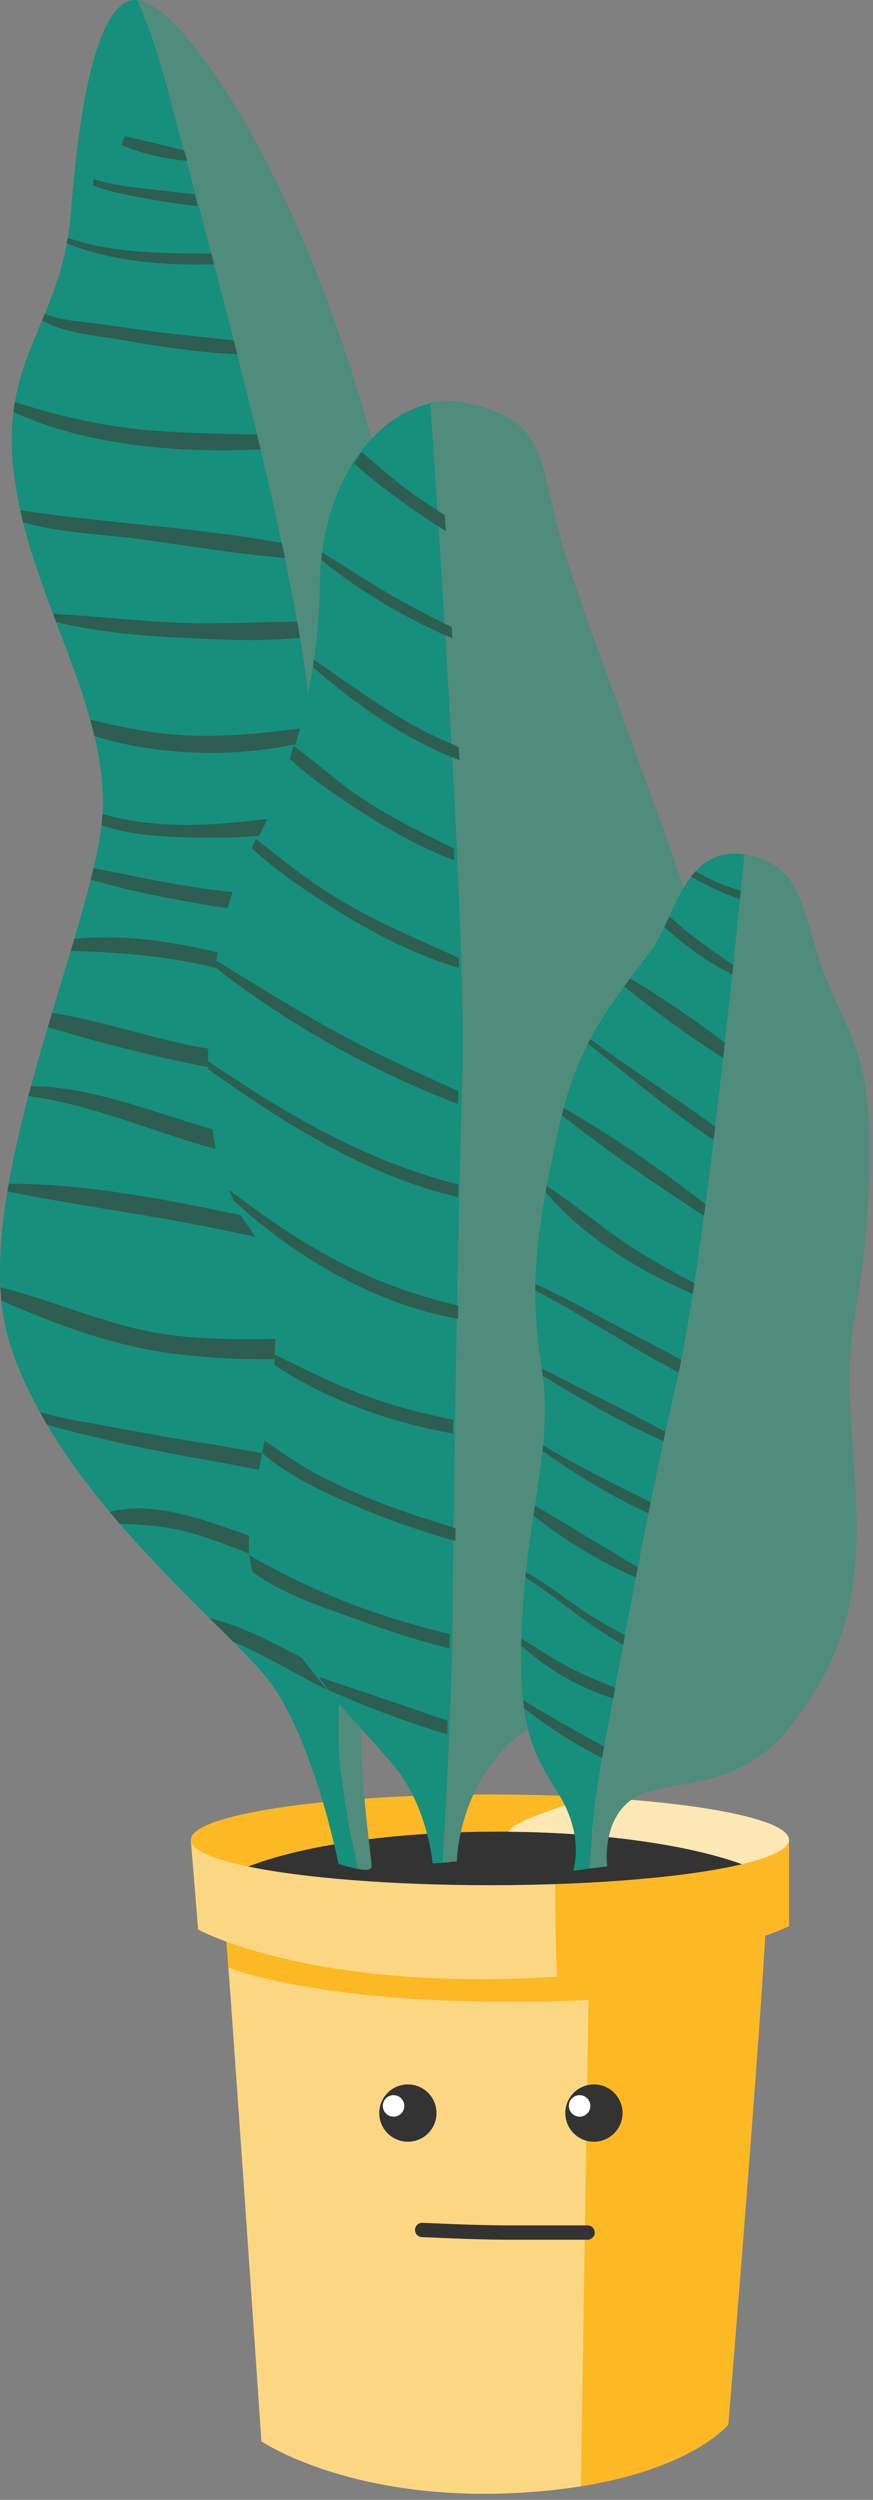 <?xml version="1.0" encoding="UTF-8"?>
<svg width="122px" height="349px" viewBox="0 0 122 349" version="1.1" xmlns="http://www.w3.org/2000/svg" xmlns:xlink="http://www.w3.org/1999/xlink">
    <rect x="0" y="0" width="122" height="349" fill="#808080" stroke="none"/>
    <!-- Generator: Sketch 55.1 (78136) - https://sketchapp.com -->
    <title>Group 17</title>
    <desc>Created with Sketch.</desc>
    <g id="Page-1" stroke="none" stroke-width="1" fill="none" fill-rule="evenodd">
        <g id="Group-17">
            <path d="M31.266,266.624 C31.558,267.76 36.531,340.829 36.531,340.829 C36.531,340.829 48.82,349.183 71.934,348.043 C95.048,346.902 101.776,338.474 101.776,338.474 C101.776,338.474 107.921,263.835 107.043,264.374 C106.165,264.913 69.197,268.472 69.197,268.472 L31.266,266.624" id="Fill-190" fill="#FCD783"></path>
            <path d="M101.776,338.474 C101.776,338.474 107.921,263.835 107.043,264.374 C106.558,264.673 95.009,265.896 84.795,266.929 L82.257,278.005 L81.181,347.099 C96.892,344.579 101.776,338.474 101.776,338.474" id="Fill-191" fill="#FCB924"></path>
            <path d="M107.101,264.514 C107.067,264.432 107.043,264.374 107.043,264.374 C106.165,264.913 69.197,268.472 69.197,268.472 L31.266,266.624 C31.323,266.849 31.566,269.917 31.918,274.678 C36.265,276.379 47.442,278.853 63.931,279.343 C90.683,280.136 99.811,277.075 106.726,273.623 C107.038,268.628 107.196,265.221 107.101,264.514" id="Fill-192" fill="#FCB924"></path>
            <path d="M26.667,256.853 L27.691,269.38 C27.691,269.38 41.189,276.855 70.554,276.281 C96.06,275.783 110.257,268.904 110.257,268.904 L110.257,256.853 L26.667,256.853" id="Fill-193" fill="#FCD783"></path>
            <path d="M110.257,256.853 L86.851,256.853 L77.576,261.425 C77.576,261.425 77.576,269.794 77.816,275.955 C98.736,274.481 110.257,268.904 110.257,268.904 L110.257,256.853" id="Fill-194" fill="#FCB924"></path>
            <path d="M103.702,260.257 C107.846,259.273 110.257,258.106 110.257,256.853 C110.257,253.354 91.544,250.518 68.462,250.518 C45.379,250.518 26.667,253.354 26.667,256.853 C26.667,258.248 29.649,259.537 34.692,260.584 C42.162,257.65 55.018,255.712 69.632,255.712 C83.695,255.712 96.127,257.507 103.702,260.257" id="Fill-195" fill="#FCB924"></path>
            <path d="M103.702,260.257 C96.127,257.507 83.695,255.712 69.632,255.712 C55.018,255.712 42.162,257.65 34.692,260.584 C42.293,262.161 54.584,263.187 68.462,263.187 C83.275,263.187 96.279,262.017 103.702,260.257" id="Fill-196" fill="#333333"></path>
            <path d="M110.257,256.853 C110.257,254.106 98.715,251.768 82.582,250.89 C76.69,252.68 71.23,254.632 71.109,255.722 L71.109,255.723 C84.561,255.845 96.394,257.604 103.702,260.257 C107.846,259.273 110.257,258.106 110.257,256.853" id="Fill-197" fill="#FDE7B4"></path>
            <path d="M48.676,211.876 C48.711,199.17 45.763,119.098 43.042,96.545 C40.322,73.991 28.522,31.727 23.335,12.153 C21.815,6.42 20.395,2.581 19.144,0.006 C13.795,-0.336 11.128,13.873 9.932,29.435 C8.711,45.334 -0.233,49.76 1.991,66.495 C4.217,83.231 14.363,97.036 14.388,112.192 C14.413,127.348 -5.208,166.699 1.336,187.465 C7.88,208.23 30.575,226.03 37.154,234.086 C43.734,242.141 47.303,260.196 47.303,260.196 C47.303,260.196 48.708,260.685 49.968,260.916 C49.199,257.088 48.268,252.103 47.664,247.693 C46.482,239.049 48.641,224.582 48.676,211.876" id="Fill-198" fill="#168F7C"></path>
            <path d="M51.922,260.624 C52.072,259.496 48.044,235.681 52.683,228.419 C64.952,209.209 65.489,124.912 55.784,77.409 C46.079,29.907 26.429,1.278 19.493,0.038 C19.375,0.017 19.26,0.013 19.144,0.006 C20.395,2.581 21.815,6.42 23.335,12.153 C28.522,31.727 40.322,73.991 43.042,96.545 C45.763,119.098 48.711,199.17 48.676,211.876 C48.641,224.582 46.482,239.049 47.664,247.693 C48.268,252.103 49.199,257.088 49.968,260.916 C50.956,261.096 51.855,261.119 51.922,260.624" id="Fill-199" fill="#4F8C7C"></path>
            <path d="M26.161,22.438 C26.017,21.94 25.873,21.45 25.731,20.986 C22.972,20.302 20.198,19.642 17.423,19 C17.278,19.406 17.138,19.832 17,20.271 C19.888,21.457 23.115,22.235 26.161,22.438" id="Fill-200" fill="#2D5E51"></path>
            <path d="M27.637,28.768 C27.488,28.209 27.34,27.661 27.195,27.119 C25.855,26.98 24.514,26.837 23.178,26.665 C20.014,26.258 16.281,26.068 13.128,25 C13.085,25.29 13.041,25.579 13,25.873 C15.178,26.753 17.561,27.166 19.885,27.61 C22.445,28.098 25.035,28.508 27.637,28.768" id="Fill-201" fill="#2D5E51"></path>
            <path d="M29.925,36.881 C29.794,36.384 29.664,35.888 29.535,35.396 C22.822,35.383 15.586,35.351 9.468,33.209 C9.425,33.463 9.381,33.715 9.334,33.962 C15.631,36.504 23,37.105 29.925,36.881" id="Fill-202" fill="#2D5E51"></path>
            <path d="M33.169,49.468 C33.005,48.816 32.84,48.164 32.675,47.514 C29.06,47.118 25.436,46.795 21.832,46.334 C19.243,46.004 16.66,45.627 14.079,45.243 C11.756,44.897 8.643,44.826 6.266,43.81 C6.138,44.12 6.011,44.428 5.883,44.735 C8.959,46.507 13.286,46.809 16.493,47.375 C21.971,48.342 27.575,49.192 33.169,49.468" id="Fill-203" fill="#2D5E51"></path>
            <path d="M36.425,62.742 C36.263,62.057 36.099,61.371 35.934,60.684 C30.624,60.511 25.306,60.513 20.005,59.992 C13.795,59.38 7.913,58.011 2.082,56.126 C2.004,56.583 1.936,57.052 1.877,57.528 C12.197,62.234 24.97,63.269 36.425,62.742" id="Fill-204" fill="#2D5E51"></path>
            <path d="M39.812,77.887 C39.669,77.197 39.523,76.503 39.374,75.802 C27.321,73.613 14.954,73.061 2.839,71.247 C2.963,71.807 3.095,72.365 3.233,72.919 C8.538,74.444 14.725,74.593 19.892,75.314 C26.484,76.234 33.151,77.351 39.812,77.887" id="Fill-205" fill="#2D5E51"></path>
            <path d="M25.3,89.037 C30.714,89.309 36.444,89.589 41.936,89.051 C41.811,88.309 41.682,87.557 41.544,86.791 C36.202,86.816 30.851,87.173 25.497,86.964 C19.45,86.727 13.437,86.021 7.401,85.691 C7.547,86.076 7.692,86.46 7.839,86.843 C13.537,88.204 19.461,88.743 25.3,89.037" id="Fill-206" fill="#2D5E51"></path>
            <path d="M12.6,100.463 C12.81,101.223 13.008,101.984 13.187,102.746 C22.852,105.781 34.435,105.787 43.727,103.326 C43.671,102.692 43.615,102.07 43.56,101.474 C37.25,102.345 31.006,103.051 24.597,102.579 C20.477,102.276 16.541,101.4 12.6,100.463" id="Fill-207" fill="#2D5E51"></path>
            <path d="M14.335,113.649 C14.302,114.14 14.25,114.654 14.185,115.184 C18.408,116.69 23.257,116.854 27.649,116.934 C33.235,117.035 39.085,116.697 44.644,115.504 C44.594,114.746 44.543,113.999 44.492,113.265 C34.639,114.814 23.83,116.417 14.335,113.649" id="Fill-208" fill="#2D5E51"></path>
            <path d="M13.068,121.184 C12.944,121.713 12.815,122.249 12.678,122.797 C18.343,124.46 24.249,125.594 29.995,126.512 C34.839,127.286 40.388,127.981 45.343,126.834 C45.293,125.972 45.243,125.116 45.193,124.271 C34.348,125.946 23.81,123.283 13.068,121.184" id="Fill-209" fill="#2D5E51"></path>
            <path d="M10.381,131.076 C10.217,131.631 10.052,132.188 9.883,132.753 C17.775,132.967 25.251,133.591 33.101,135.92 C37.429,137.204 41.699,138.696 46.042,139.841 C45.998,138.974 45.954,138.111 45.909,137.252 C34.19,133.968 22.446,129.855 10.381,131.076" id="Fill-210" fill="#2D5E51"></path>
            <path d="M27.179,146.06 C20.667,144.792 13.979,142.451 7.272,141.408 C7.076,142.063 6.88,142.721 6.684,143.383 C13.811,145.553 21.196,147.422 28.392,148.838 C34.148,149.97 40.578,150.68 46.515,149.561 C46.472,148.651 46.429,147.742 46.386,146.835 C39.988,147.525 33.761,147.343 27.179,146.06" id="Fill-211" fill="#2D5E51"></path>
            <path d="M4.333,151.641 C4.21,152.099 4.084,152.557 3.964,153.015 C14.372,154.418 23.617,159.164 33.99,161.309 C38.189,162.178 42.8,162.434 47.052,161.573 C47.018,160.792 46.984,160.009 46.95,159.224 C33.222,162.033 18.726,151.706 4.333,151.641" id="Fill-212" fill="#2D5E51"></path>
            <path d="M47.64,176.087 C47.601,175.087 47.561,174.076 47.521,173.057 C47.268,172.993 47.014,172.928 46.758,172.86 C41.926,171.587 37.082,170.375 32.187,169.348 C22.201,167.253 11.528,165.253 1.221,165.263 C1.157,165.619 1.09,165.977 1.031,166.332 C13.157,168.752 25.428,170.159 37.478,173.134 C40.267,173.822 43.901,175.161 47.64,176.087" id="Fill-213" fill="#2D5E51"></path>
            <path d="M48.109,189.129 C48.081,188.306 48.053,187.471 48.023,186.622 C40.128,186.822 32.251,187.371 24.346,186.448 C15.825,185.454 8.189,181.74 0.065,179.705 C0.096,180.341 0.137,180.97 0.196,181.587 C7.879,184.907 15.729,187.873 24.105,188.961 C31.937,189.977 40.145,190.014 48.109,189.129" id="Fill-214" fill="#2D5E51"></path>
            <path d="M48.594,205.876 C48.578,205.14 48.56,204.36 48.539,203.537 C42.159,204.243 34.942,202.474 29.099,201.56 C24.546,200.847 20.007,200.053 15.481,199.188 C12.248,198.57 8.784,198.101 5.555,197.116 C5.88,197.705 6.215,198.291 6.56,198.873 C8.22,199.416 9.953,199.819 11.685,200.244 C17.373,201.638 23.105,202.841 28.884,203.814 C34.489,204.759 42.143,206.804 48.594,205.876" id="Fill-215" fill="#2D5E51"></path>
            <path d="M48.382,220.769 C48.429,219.922 48.471,219.075 48.508,218.229 C43.369,217.457 38.426,215.66 33.312,213.859 C28.083,212.017 21.067,209.508 15.346,211.087 C15.806,211.637 16.269,212.181 16.733,212.72 C19.997,212.853 23.12,213.01 26.48,213.954 C30.721,215.146 34.74,216.941 38.889,218.387 C41.962,219.46 45.168,220.395 48.382,220.769" id="Fill-216" fill="#2D5E51"></path>
            <path d="M47.545,234.193 C44.758,232.877 42.083,231.345 39.333,229.953 C36.116,228.323 32.79,226.734 29.294,225.918 C30.451,227.064 31.543,228.145 32.55,229.157 C36.423,230.89 40.121,232.959 44.029,235.052 C45.117,235.635 46.253,236.22 47.421,236.773 C47.456,235.928 47.497,235.069 47.545,234.193" id="Fill-217" fill="#2D5E51"></path>
            <path d="M65.614,150.136 C66.185,131.414 62.288,73.016 61.121,56.123 C51.86,57.582 44.863,68.177 44.689,81.669 C44.483,97.71 39.615,110.903 34.387,120.123 C29.157,129.342 25.625,159.279 34.393,170.782 C43.159,182.283 35.173,205.039 34.769,215.345 C34.365,225.65 51.168,241.508 55.48,247.061 C59.794,252.615 60.458,260.123 60.458,260.123 L62.861,260.002 C63.38,250.987 64.177,235.764 64.231,226.39 C64.314,212.414 64.946,172.111 65.614,150.136" id="Fill-218" fill="#168F7C"></path>
            <path d="M71.446,243.168 C78.945,236.272 102.43,235.666 96.162,194.038 C89.894,152.411 99.422,135.894 95.823,124.755 C92.226,113.617 83.726,91.988 79.358,78.573 C74.991,65.158 77.377,58.975 65.582,56.345 C63.701,55.926 61.871,55.878 60.121,56.154 C61.288,73.042 65.185,131.426 64.614,150.142 C63.946,172.112 63.314,212.405 63.231,226.378 C63.177,235.75 62.38,250.968 61.861,259.981 L63.839,259.881 C63.839,259.881 63.946,250.065 71.446,243.168" id="Fill-219" fill="#4F8C7C"></path>
            <path d="M62.296,74.123 C62.248,73.366 62.2,72.626 62.153,71.895 C60.564,70.91 59.001,69.896 57.493,68.808 C55.065,67.057 52.865,65.009 50.537,63.123 C50.17,63.612 49.815,64.121 49.477,64.652 C51.568,66.662 54.061,68.472 56.316,70.115 C58.235,71.512 60.223,72.87 62.296,74.123" id="Fill-220" fill="#2D5E51"></path>
            <path d="M63.134,87.548 C60.81,86.405 58.498,85.244 56.25,83.988 C52.391,81.831 48.748,79.432 45.021,77.123 C44.977,77.468 44.935,77.814 44.899,78.163 C50.185,82.472 56.583,86.285 63.226,89.123 C63.195,88.595 63.165,88.071 63.134,87.548" id="Fill-221" fill="#2D5E51"></path>
            <path d="M64.11,104.296 C61.297,103.12 58.571,101.796 55.941,100.209 C51.754,97.684 47.879,94.834 43.868,92.123 C43.82,92.459 43.781,92.8 43.73,93.132 C49.489,98.137 56.5,103.233 64.207,106.123 C64.175,105.515 64.143,104.905 64.11,104.296" id="Fill-222" fill="#2D5E51"></path>
            <path d="M63.501,120.123 C63.479,119.577 63.455,119.028 63.432,118.477 C59.279,116.419 55.131,114.395 51.242,111.899 C47.629,109.582 44.461,106.66 41.032,104.123 C40.859,104.731 40.683,105.334 40.501,105.927 C43.267,108.563 46.722,110.85 49.736,112.831 C53.995,115.632 58.597,118.274 63.501,120.123" id="Fill-223" fill="#2D5E51"></path>
            <path d="M64.144,135.123 C64.132,134.66 64.118,134.192 64.104,133.718 C58.367,131.13 52.629,128.727 47.27,125.486 C43.126,122.979 39.463,120.053 35.774,117.123 C35.565,117.554 35.355,117.981 35.144,118.398 C38.391,121.35 42.134,123.963 45.818,126.314 C51.35,129.843 57.588,133.226 64.144,135.123" id="Fill-224" fill="#2D5E51"></path>
            <path d="M64.071,152.343 C58.891,149.999 53.711,147.663 48.719,145.01 C42.346,141.622 36.316,137.839 30.213,134.123 C30.164,134.426 30.116,134.73 30.071,135.037 C39.822,142.709 51.783,149.484 64.022,154.123 C64.039,153.518 64.054,152.928 64.071,152.343" id="Fill-225" fill="#2D5E51"></path>
            <path d="M64.061,165.37 C51.193,162.12 40.061,155.622 29.061,148.123 C29.062,148.504 29.07,148.881 29.077,149.259 C39.217,156.435 51.043,164.172 64.023,167.123 C64.035,166.533 64.049,165.951 64.061,165.37" id="Fill-226" fill="#2D5E51"></path>
            <path d="M64.036,182.271 C59.29,181.143 54.683,179.657 50.236,177.574 C43.646,174.489 37.669,170.453 32.036,166.123 C32.24,166.644 32.456,167.148 32.683,167.634 C41.004,175.276 52.12,182.013 64.004,184.123 C64.015,183.505 64.025,182.889 64.036,182.271" id="Fill-227" fill="#2D5E51"></path>
            <path d="M63.327,198.231 C59.924,197.516 56.556,196.705 53.246,195.608 C47.968,193.861 43.224,191.494 38.414,189.123 C38.391,189.593 38.361,190.065 38.327,190.537 C45.161,195.146 54.349,198.598 63.297,200.123 C63.306,199.496 63.317,198.867 63.327,198.231" id="Fill-228" fill="#2D5E51"></path>
            <path d="M63.638,215.123 C63.645,214.538 63.651,213.944 63.659,213.336 C60.215,212.278 56.78,211.2 53.443,209.915 C49.831,208.524 46.307,206.96 43.012,205.096 C40.884,203.893 38.959,202.461 36.958,201.123 C36.86,201.712 36.761,202.295 36.659,202.872 C40.556,206.264 46.154,208.787 50.836,210.718 C54.968,212.422 59.254,213.899 63.638,215.123" id="Fill-229" fill="#2D5E51"></path>
            <path d="M62.81,230.123 C62.823,229.441 62.835,228.78 62.844,228.138 C59.519,227.304 56.215,226.41 52.966,225.315 C46.454,223.121 40.561,220.418 34.844,217.123 C34.927,217.868 35.078,218.635 35.298,219.42 C39.358,222.598 45.726,224.557 50.242,226.213 C54.287,227.697 58.502,229.075 62.81,230.123" id="Fill-230" fill="#2D5E51"></path>
            <path d="M44.557,234.123 C45.022,234.748 45.488,235.366 45.953,235.972 C51.261,238.336 56.846,240.418 62.484,242.123 C62.509,241.491 62.533,240.862 62.557,240.232 C56.571,238.158 50.563,236.122 44.557,234.123" id="Fill-231" fill="#2D5E51"></path>
            <path d="M94.562,192.921 C98.19,177.217 102.425,135.856 104.032,119.289 C95.722,118.046 94.361,127.893 91.229,132.346 C87.095,138.224 81.169,144.149 78.411,156.095 C74.643,172.422 74.016,180.154 75.693,190.849 C77.371,201.545 73.885,210.732 73.058,224.44 C72.019,241.65 74.571,244.706 78.147,250.591 C81.724,256.475 80.107,261.172 80.107,261.172 L82.346,260.882 C82.677,256.117 83.282,249.679 84.351,244.231 C86.324,234.163 89.978,212.762 94.562,192.921" id="Fill-232" fill="#168F7C"></path>
            <path d="M88.31,251.207 C92.643,248.155 102.748,250.644 110.228,241.289 C121.055,227.751 120.284,216.48 118.996,199.258 C117.848,183.897 120.577,184.519 121.408,166.036 C122.238,147.553 118.82,145.15 115.456,136.584 C112.093,128.016 112.509,121.664 105.692,119.659 C105.109,119.488 104.558,119.368 104.032,119.289 C102.425,135.856 98.19,177.217 94.562,192.921 C89.978,212.762 86.324,234.163 84.351,244.231 C83.282,249.679 82.677,256.117 82.346,260.882 L84.866,260.554 C84.866,260.554 83.977,254.259 88.31,251.207" id="Fill-233" fill="#4F8C7C"></path>
            <path d="M99.746,122.971 C98.875,122.575 98.054,122.093 97.228,121.625 C97.003,121.867 96.789,122.124 96.582,122.391 C98.798,123.627 101.027,124.717 103.415,125.543 C103.454,125.153 103.494,124.762 103.531,124.386 C102.25,123.971 100.977,123.532 99.746,122.971" id="Fill-234" fill="#2D5E51"></path>
            <path d="M93.527,127.935 C93.296,128.442 93.068,128.943 92.84,129.428 C95.748,132.005 98.806,134.319 102.335,136.047 C102.382,135.601 102.428,135.162 102.474,134.724 C100.381,133.309 98.3,131.868 96.321,130.314 C95.387,129.581 94.481,128.721 93.527,127.935" id="Fill-235" fill="#2D5E51"></path>
            <path d="M87.237,137.707 C91.608,141.257 96.271,144.666 101.066,147.689 C101.145,146.985 101.225,146.282 101.302,145.585 C97.089,142.349 92.598,139.336 88.067,136.595 C87.793,136.96 87.516,137.331 87.237,137.707" id="Fill-236" fill="#2D5E51"></path>
            <path d="M82.167,145.706 C87.925,150.241 93.594,155.063 99.727,159.147 C99.803,158.533 99.876,157.917 99.95,157.302 C94.234,153.101 88.189,149.28 82.488,145.077 C82.38,145.282 82.274,145.496 82.167,145.706" id="Fill-237" fill="#2D5E51"></path>
            <path d="M78.516,155.685 C84.804,160.678 91.585,165.319 98.379,169.742 C98.45,169.209 98.521,168.669 98.592,168.131 C92.307,163.236 85.648,158.579 78.766,154.705 C78.681,155.029 78.596,155.352 78.516,155.685" id="Fill-238" fill="#2D5E51"></path>
            <path d="M76.403,165.576 C76.35,165.864 76.299,166.147 76.247,166.429 C81.324,172.456 89.118,177.361 96.812,180.642 C96.891,180.142 96.969,179.642 97.046,179.13 C94.34,177.703 91.66,176.228 89.064,174.617 C84.634,171.868 80.757,168.393 76.403,165.576" id="Fill-239" fill="#2D5E51"></path>
            <path d="M74.827,179.281 C74.821,179.567 74.818,179.85 74.816,180.134 C81.596,183.757 88.041,188.03 94.849,191.627 C94.971,191.06 95.093,190.47 95.216,189.852 C92.014,188.086 88.724,186.447 85.517,184.738 C81.995,182.861 78.493,180.888 74.827,179.281" id="Fill-240" fill="#2D5E51"></path>
            <path d="M75.851,192.069 C81.277,195.4 86.891,198.621 92.72,201.193 C92.813,200.759 92.907,200.324 93.002,199.889 C87.315,196.825 81.454,194.025 75.717,191.035 C75.769,191.382 75.809,191.725 75.851,192.069" id="Fill-241" fill="#2D5E51"></path>
            <path d="M75.815,202.557 C80.483,205.83 85.398,208.896 90.625,211.263 C90.728,210.75 90.832,210.235 90.937,209.719 C85.844,207.209 80.767,204.695 75.888,201.763 C75.862,202.028 75.843,202.292 75.815,202.557" id="Fill-242" fill="#2D5E51"></path>
            <path d="M74.552,211.562 C78.852,215.011 83.852,218.047 88.865,220.216 C88.955,219.751 89.045,219.286 89.136,218.816 C84.347,215.936 79.553,213.061 74.763,210.18 C74.692,210.637 74.622,211.098 74.552,211.562" id="Fill-243" fill="#2D5E51"></path>
            <path d="M73.479,219.478 C73.455,219.706 73.435,219.944 73.411,220.176 C78.142,223.282 82.203,226.93 87.088,229.622 C87.168,229.188 87.25,228.752 87.333,228.308 C85.58,227.356 83.845,226.376 82.164,225.301 C79.218,223.415 76.558,221.142 73.479,219.478" id="Fill-244" fill="#2D5E51"></path>
            <path d="M72.863,228.759 C72.853,229.098 72.848,229.427 72.842,229.753 C76.351,232.947 81.097,235.728 85.698,237.104 C85.787,236.628 85.878,236.139 85.97,235.642 C83.841,234.73 81.674,233.915 79.615,232.827 C77.281,231.595 75.105,230.132 72.863,228.759" id="Fill-245" fill="#2D5E51"></path>
            <path d="M73.236,238.478 C76.62,241.083 80.284,243.508 84.132,245.432 C84.204,245.031 84.273,244.624 84.351,244.231 C84.375,244.104 84.401,243.968 84.427,243.837 C80.61,241.734 76.808,239.649 73.1,237.338 C73.141,237.731 73.186,238.112 73.236,238.478" id="Fill-246" fill="#2D5E51"></path>
            <circle id="Oval" fill="#333333" cx="57" cy="295" r="4"></circle>
            <circle id="Oval-Copy" fill="#333333" cx="83" cy="295" r="4"></circle>
            <circle id="Oval-Copy-25" stroke="#FFFFFF" fill="#FFFFFF" cx="55" cy="294" r="1"></circle>
            <circle id="Oval-Copy-24" stroke="#FFFFFF" fill="#FFFFFF" cx="81" cy="294" r="1"></circle>
            <path d="M59,311.318 C64.291,311.561 68.351,311.682 71.178,311.682 C74.005,311.682 77.648,311.682 82.109,311.682" id="Line-Copy-8" stroke="#333333" stroke-width="2" stroke-linecap="round"></path>
        </g>
    </g>
</svg>